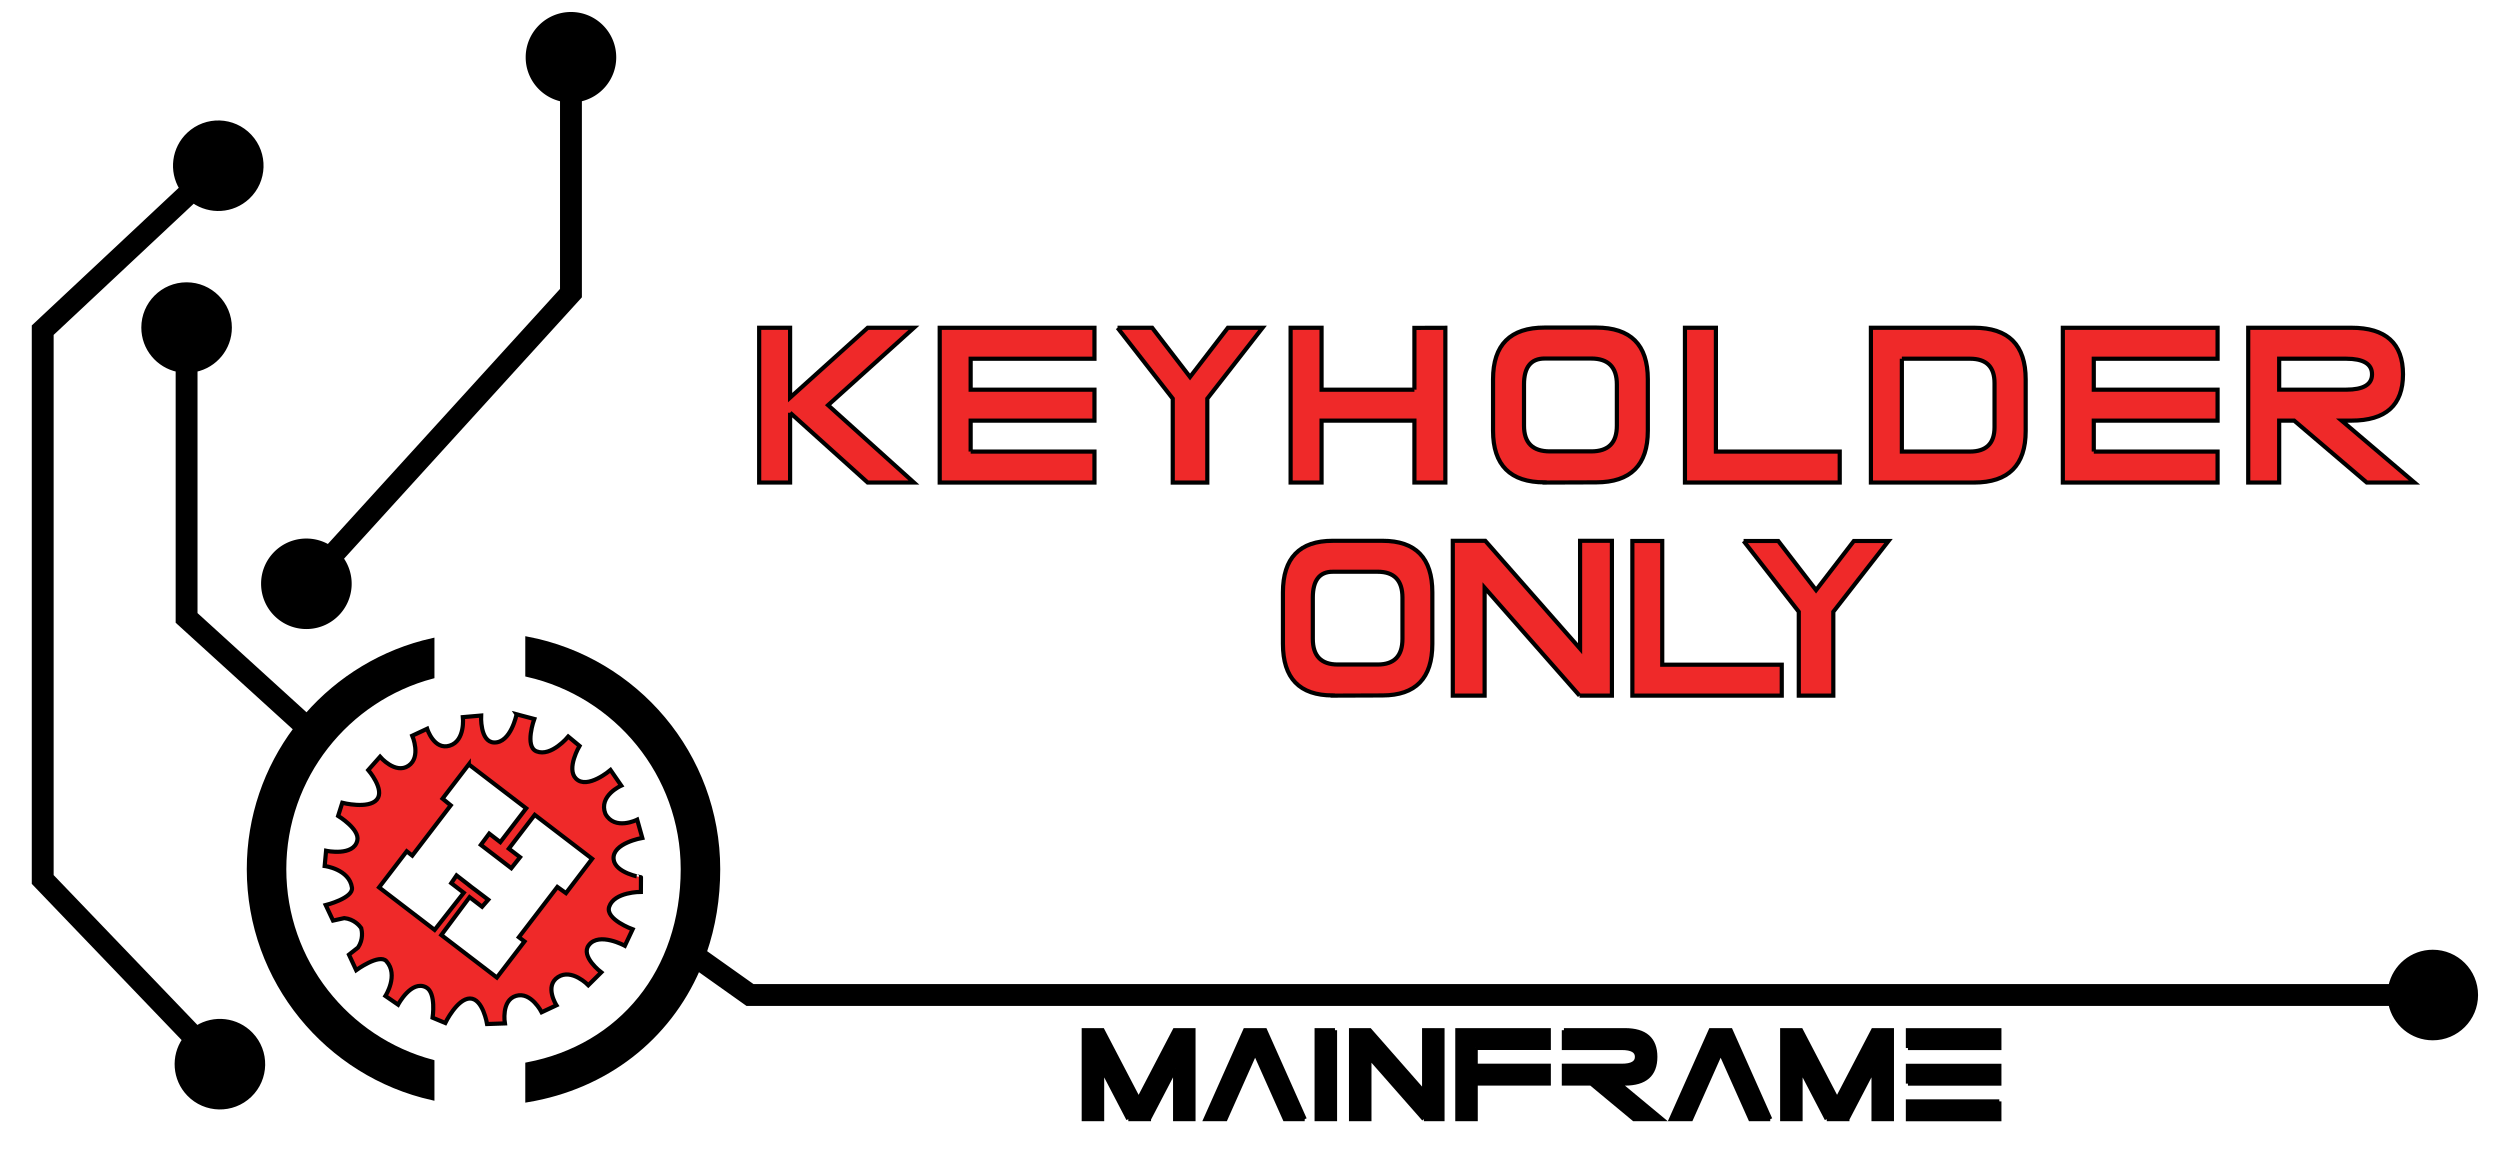 <?xml version="1.0" encoding="UTF-8" standalone="no"?>
<svg
   xmlns:dc="http://purl.org/dc/elements/1.1/"
   xmlns:cc="http://creativecommons.org/ns#"
   xmlns:rdf="http://www.w3.org/1999/02/22-rdf-syntax-ns#"
   xmlns:svg="http://www.w3.org/2000/svg"
   xmlns="http://www.w3.org/2000/svg"
   xmlns:sodipodi="http://sodipodi.sourceforge.net/DTD/sodipodi-0.dtd"
   xmlns:inkscape="http://www.inkscape.org/namespaces/inkscape"
   width="887.43"
   height="414.527"
   id="svg2"
   version="1.1"
   inkscape:version="0.91 r13725"
   sodipodi:docname="mainframe-keyholder.svg">
  <defs
     id="defs42" />
  <sodipodi:namedview
     pagecolor="#ffffff"
     bordercolor="#666666"
     borderopacity="1"
     objecttolerance="10"
     gridtolerance="10"
     guidetolerance="10"
     inkscape:pageopacity="0"
     inkscape:pageshadow="2"
     inkscape:window-width="1346"
     inkscape:window-height="780"
     id="namedview40"
     showgrid="false"
     inkscape:zoom="0.33354744"
     inkscape:cx="443.715"
     inkscape:cy="178.7818"
     inkscape:window-x="0"
     inkscape:window-y="0"
     inkscape:window-maximized="0"
     inkscape:current-layer="svg2" />
  <desc
     id="desc4">C:\Documents and Settings\ktt\Desktop\Main.dxf - scale = 1.000000</desc>
  <path
     style="fill:#ef2929;stroke:#000000;stroke-width:1.485"
     inkscape:connector-curvature="0"
     id="path8"
     d="m 183.375,253.563 c 0,0 -2.03,10.228 -8,10 -5.094,-0.202 -4.594,-9.563 -4.594,-9.563 l -6.468,0.563 c 0,0 0.922,8.417 -4.687,10.125 -5.602,1.71 -8,-6 -8,-6 l -5.28,2.468 c 0,0 3.272,7.6 -1.376,10.688 -4.66,3.098 -10.064,-3.22 -10.064,-3.22 l -4.187,4.72 c 0,0 5.994,6.953 3.06,10.47 -2.936,3.503 -12.28,1.155 -12.28,1.155 l -1.47,4.655 c 0,0 7.687,4.68 6.814,8.688 C 125.586,304.087 115.75,302 115.75,302 l -0.5,5.406 c 0,0 8.753,1.112 9.687,7.688 0.54,3.72 -9.312,6.187 -9.312,6.187 l 2.594,5.5 4,-0.874 c 3.413,0.357 5.333,2.59 6,3.53 0.293,1.105 0.792,4.034 -1.126,6.908 l -3.22,2.53 2.563,5.5 c 0,0 8.2,-5.98 10.72,-3.187 4.444,4.93 -0.345,12.344 -0.345,12.344 l 4.5,3.095 c 0,0 4.7,-8.887 9.938,-6.156 3.65,1.895 2.312,10.78 2.312,10.78 l 4.5,1.875 c 0,0 4.212,-8.68 8.782,-8.688 4.578,0 6.062,9.063 6.062,9.063 l 6.313,-0.22 c 0,0 -1.39,-8.186 3.967,-9.78 5.354,-1.59 9.094,5.813 9.094,5.813 l 5.25,-2.47 c 0,0 -4.368,-6.797 0.532,-10 4.9,-3.21 10.782,2.876 10.782,2.876 l 4.593,-4.564 c 0,0 -7.514,-5.655 -4.406,-9.687 3.65,-4.736 12.782,0.25 12.782,0.25 l 2.75,-5.845 c 0,0 -9.785,-3.55 -8.312,-8 1.78,-5.34 11.25,-5.28 11.25,-5.28 l 0.03,-5.19 c 0.006,0 -9.222,-1.477 -9.718,-6.436 -0.55,-5.67 10.188,-7.533 10.188,-7.533 l -1.813,-6.468 c 0,0 -7.953,4 -11.28,-2.064 -2.554,-6.457 5.624,-10.03 5.624,-10.03 l -3.81,-5.532 c 0,0 -8.292,7.093 -12.283,3.03 -3.492,-3.55 1.282,-11.593 1.282,-11.593 l -4,-3.31 c 0,0 -6.024,7.307 -11.25,5.25 -4.363,-1.714 -0.814,-11.5 -0.814,-11.5 l -6.28,-1.657 z m -16.97,17.78 20.376,15.594 -9.186,12 -3.938,-3.03 -2.97,4 6.126,4.687 4.688,3.594 3.094,-3.907 -3.97,-3.03 9.188,-12 20.375,15.594 -9.28,12.187 -3.063,-2.186 -13.657,17.844 2,1.5 -9.813,12.81 -19.72,-15.094 10.032,-13.437 4.438,3.405 2.187,-2.5 -4.656,-3.53 -0.97,-0.72 -1.03,-0.78 0,-0.032 -4.594,-3.563 -1.875,2.75 4.438,3.406 -10.344,13.188 -19.718,-15.093 9.813,-12.813 1.97,1.532 13.654,-17.845 -2.906,-2.375 9.312,-12.156 z" />
  <path
     style="fill:none;stroke:#000000;stroke-width:1.485"
     inkscape:connector-curvature="0"
     id="path10"
     d="M 217.802,304.97" />
  <path
     style="stroke:#000000;stroke-width:1.485"
     inkscape:connector-curvature="0"
     id="path12"
     d="m 65.406,369.097 c -4.022,5.866 -3.527,13.938 1.59,19.272 5.86,6.107 15.567,6.31 21.676,0.448 6.11,-5.862 6.31,-15.568 0.45,-21.678 -5.115,-5.335 -13.16,-6.16 -19.188,-2.387 L 18.3,310.93 18.3,118.56 68.675,71.377 c 5.815,4.09 13.893,3.692 19.288,-1.36 6.178,-5.785 6.496,-15.488 0.71,-21.666 -5.786,-6.18 -15.49,-6.496 -21.668,-0.71 -5.395,5.052 -6.32,13.088 -2.618,19.16 l -52.363,49.04 0,197.609 53.382,55.645" />
  <path
     style="fill:none;stroke:#000000;stroke-width:1.485"
     inkscape:connector-curvature="0"
     id="path14"
     d="M 89.122,367.14" />
  <path
     style="stroke:#000000;stroke-width:1.485"
     inkscape:connector-curvature="0"
     id="path16"
     d="m 202.687,5 c -8.465,0 -15.343,6.88 -15.343,15.344 0,7.39 5.225,13.552 12.187,15 l 0,67.5 -83,91.187 c -6.122,-3.613 -14.15,-2.587 -19.124,2.876 -5.697,6.26 -5.228,15.955 1.032,21.656 6.26,5.696 15.957,5.232 21.656,-1.03 a 15.304,15.304 0 0 0 1.093,-19.282 l 84.625,-93 0,-69.907 c 6.963,-1.45 12.188,-7.61 12.188,-15 C 218,11.88 211.153,5 202.687,5 Z" />
  <path
     style="fill:none;stroke:#000000;stroke-width:1.485"
     inkscape:connector-curvature="0"
     id="path18"
     d="M 218.007,20.33" />
  <path
     style="stroke:#000000;stroke-width:1.485"
     inkscape:connector-curvature="0"
     id="path20"
     d="m 848.56,356.345 c 1.45,6.96 7.618,12.194 15.01,12.194 8.462,0 15.328,-6.865 15.328,-15.33 0,-8.47 -6.864,-15.335 -15.33,-15.335 -7.392,0 -13.56,5.233 -15.008,12.195 l -581.316,0 -17.09,-12.126 c 3.096,-9.03 4.766,-18.902 4.766,-29.41 0,-40.603 -29.21,-74.493 -67.717,-81.81 l 0,12.814 c 31.538,7.115 55.17,35.34 55.17,68.997 0,36.236 -22.02,62.96 -55.17,69.296 l 0,12.704 c 27.996,-4.678 49.933,-21.94 60.605,-46.563 l 17.434,12.375 583.318,0" />
  <path
     style="fill:none;stroke:#000000;stroke-width:1.485"
     inkscape:connector-curvature="0"
     id="path22"
     d="M 863.57,337.875" />
  <path
     style="stroke:#000000;stroke-width:1.485"
     inkscape:connector-curvature="0"
     id="path24"
     d="m 104.9,258.768 c -10.394,13.89 -16.557,31.12 -16.557,49.77 0,39.692 27.91,72.96 65.13,81.275 l 0,-12.9 c -30.236,-8.04 -52.585,-35.64 -52.585,-68.376 0,-32.733 22.35,-60.337 52.586,-68.374 l 0,-12.9 c -17.617,3.934 -33.143,13.467 -44.617,26.623 l -39.484,-35.926 0,-86.67 c 6.96,-1.45 12.192,-7.617 12.192,-15.006 0,-8.466 -6.865,-15.33 -15.33,-15.33 -8.465,0 -15.33,6.864 -15.33,15.33 0,7.39 5.23,13.557 12.192,15.005 l 0,89.442 41.802,38.036" />
  <path
     style="fill:none;stroke:#000000;stroke-width:1.485"
     inkscape:connector-curvature="0"
     id="path26"
     d="M 108.857,253.886" />
  <g
     style="stroke:#000000;stroke-width:4.362"
     id="g28">
    <path
       inkscape:connector-curvature="0"
       id="path30"
       transform="matrix(0.345,0,0,0.336,287.217,111.64)"
       d="m 632.513,850.077 19.113,0 0,-93.994 -18.8,0 0,65.482 -56.02,-65.482 -19.176,0 0,93.994 18.798,0 0,-65.484 56.085,65.484 m -91.476,-93.994 -18.8,0 0,93.994 18.8,0 0,-93.994 m -31.15,93.994 -40.795,-93.994 -20.426,0 -40.796,93.994 20.49,0 30.52,-70.37 30.578,70.37 20.43,0 m -181.468,0 21.18,0 0,-0.062 27.007,-53.202 0,53.264 18.802,0 0,-93.995 -19.24,0 -37.158,73.128 -37.16,-73.128 -19.24,0 0,93.995 18.802,0 0,-53.202 27.007,53.202" />
    <path
       inkscape:connector-curvature="0"
       id="path32"
       transform="matrix(0.345,0,0,0.336,419.874,72.332)"
       d="m 746.08,891.93 94,0 0,-18.8 -94,0 0,18.8 m 0,37.597 94,0 0,-18.8 -94,0 0,18.8 m 94,18.799 -94,0 0,18.803 94,0 0,-18.804" />
    <path
       inkscape:connector-curvature="0"
       id="path34"
       transform="matrix(0.345,0,0,0.336,287.217,111.64)"
       d="m 1047.044,850.077 21.18,0 0,-0.067 27.008,-53.202 0,53.27 18.8,0 0,-94 -19.24,0 -37.158,73.13 -37.16,-73.13 -19.238,0 0,94 18.797,0 0,-53.208 27.01,53.205 m -58.17,0.002 -40.796,-94 -20.427,0 -40.796,94 20.492,0 30.518,-70.377 30.58,70.377 20.43,0 m -212.274,-94 0,18.813 59.532,0 c 10.444,0 15.687,3.11 15.687,9.375 0,6.27 -5.245,9.406 -15.688,9.406 l -59.531,0 0,18.813 27.97,0 44.093,37.594 28.906,0 -44.126,-37.594 5.844,0 c 20.885,0 31.312,-9.416 31.312,-28.218 0,-18.797 -10.426,-28.188 -31.312,-28.188 l -62.687,0 z m -90.814,18.799 75.195,0 0,-18.8 -93.994,0 0,94 18.8,0 0,-37.6 75.196,0 0,-18.8 -75.195,0 0,-18.8" />
  </g>
  <g
     id="g4226"
     transform="translate(0,14)">
    <g
       transform="matrix(2.131,0,0,2.131,-989.149,-497.983)"
       id="g4365">
      <path
         style="fill:#ef2929;fill-opacity:1;stroke:#000000;stroke-width:0.697"
         d="m 595.783,295.862 0,11.631 -5.155,0 0,-25.777 5.155,0 0,11.634 12.923,-11.634 7.699,0 -14.299,12.891 14.299,12.888 -7.699,0 -12.923,-11.633 0,0"
         id="path270"
         inkscape:connector-curvature="0" />
      <path
         style="fill:#ef2929;fill-opacity:1;stroke:#000000;stroke-width:0.697"
         d="m 699.777,292.028 0,-10.293 5.155,-0.017 0,25.777 -5.155,0 0,-10.311 -15.467,0 0,10.311 -5.156,0 0,-25.777 5.156,0 0,10.31 15.467,0 0,0"
         id="path242"
         inkscape:connector-curvature="0" />
      <path
         style="fill:#ef2929;fill-opacity:1;stroke:#000000;stroke-width:0.697"
         d="m 625.857,302.338 20.624,0 0,5.156 -25.778,0 0,-25.777 25.778,0 0,5.155 -20.624,0 0,5.156 20.624,0 0,5.156 -20.624,0 0,5.153 0,0"
         id="path328"
         inkscape:connector-curvature="0" />
      <path
         sodipodi:nodetypes="cccccccccc"
         id="path4267-5-6"
         d="m 650.323,281.717 9.199,11.797 0,13.981 5.757,0 0,-13.981 9.198,-11.797 -5.775,0 -6.302,8.192 -6.302,-8.192 -5.775,0"
         style="fill:#ef2929;fill-opacity:1;stroke:#000000;stroke-width:0.697"
         inkscape:connector-curvature="0" />
      <path
         inkscape:connector-curvature="0"
         style="fill:#ef2929;fill-opacity:1;stroke:#000000;stroke-width:0.697"
         d="m 721.47,281.682 c -5.728,0 -8.594,2.866 -8.594,8.594 l 0,8.594 c 0,5.728 2.866,8.594 8.594,8.594 l 0,0.031 8.594,-0.031 c 5.728,-0.01 8.594,-2.876 8.594,-8.594 l 0,-8.594 c 0,-5.728 -2.866,-8.594 -8.594,-8.594 l -8.594,0 z m 0,5.156 7.75,0 c 2.865,0 4.281,1.448 4.281,4.312 l 0,6.875 c 0,2.865 -1.417,4.281 -4.281,4.281 l -6.875,0 c -2.865,0 -4.312,-1.417 -4.312,-4.281 l 0,-6.875 c 0,-2.865 1.146,-4.312 3.438,-4.312 z"
         id="path342" />
      <path
         inkscape:connector-curvature="0"
         style="fill:#ef2929;fill-opacity:1;stroke:#000000;stroke-width:0.697"
         d="m 744.842,281.713 0,25.781 25.781,0 0,-5.156 -20.625,0 0,-20.625 -5.156,0 z"
         id="path366" />
      <path
         inkscape:connector-curvature="0"
         style="fill:#ef2929;fill-opacity:1;stroke:#000000;stroke-width:0.697"
         d="m 775.817,281.713 0,25.781 17.188,0 c 5.728,0 8.594,-2.866 8.594,-8.594 l 0,-8.594 c 0,-5.728 -2.866,-8.594 -8.594,-8.594 l -17.188,0 z m 5.156,5.156 11.344,0 c 2.739,0 4.095,1.358 4.094,4.062 l 0,7.344 c 0,2.712 -1.376,4.062 -4.125,4.062 l -11.312,0 0,-15.469 z"
         id="path372" />
      <path
         style="fill:#ef2929;fill-opacity:1;stroke:#000000;stroke-width:0.697"
         d="m 812.943,302.338 20.622,0 0,5.156 -25.777,0 0,-25.777 25.777,0 0,5.155 -20.622,0 0,5.156 20.622,0 0,5.156 -20.622,0 0,5.153 0,0"
         id="path384"
         inkscape:connector-curvature="0" />
      <path
         inkscape:connector-curvature="0"
         style="fill:#ef2929;fill-opacity:1;stroke:#000000;stroke-width:0.697"
         d="m 838.669,281.713 0,25.781 5.156,0 0,-10.312 2.5,0 12.094,10.312 7.938,0 -12.125,-10.312 1.625,0 c 5.728,0 8.594,-2.562 8.594,-7.719 0,-5.155 -2.866,-7.75 -8.594,-7.75 l -17.188,0 z m 5.156,5.156 11.156,0 c 2.865,0 4.312,0.876 4.312,2.594 0,1.718 -1.448,2.562 -4.312,2.562 l -11.156,0 0,-5.156 z"
         id="path438" />
    </g>
    <g
       transform="matrix(0.612,0,0,0.612,290.228,-121.835)"
       id="g4294-2">
      <path
         inkscape:connector-curvature="0"
         style="fill:#ef2929;fill-opacity:1;stroke:#000000;stroke-width:2.425"
         d="m 537.091,489.987 32.007,41.047 0,48.648 20.031,0 0,-48.648 32.006,-41.047 -20.095,0 -21.927,28.505 -21.927,-28.505 -20.095,0"
         id="path4267-5-9"
         sodipodi:nodetypes="cccccccccc" />
      <path
         inkscape:connector-curvature="0"
         id="path4167-3-1"
         style="fill:#ef2929;stroke:#000000;stroke-width:2.424"
         d="m 298.782,507.82 26.049,0 c 9.629,0 14.389,5.036 14.389,15.002 l 0,23.918 c 0,9.965 -4.761,14.895 -14.389,14.895 l -23.108,0 c -9.629,0 -14.495,-4.929 -14.495,-14.895 l 0,-23.918 c 0,-9.965 3.852,-15.003 11.554,-15.003 z m 0,-17.939 c -19.253,0 -28.885,9.969 -28.885,29.897 l 0,29.898 c 0,19.928 9.632,29.897 28.885,29.897 l 0,0.108 28.885,-0.109 c 19.253,-0.034 28.885,-10.005 28.885,-29.896 l 0,-29.899 c 0,-19.928 -9.632,-29.897 -28.885,-29.897 l -28.885,0 z" />
      <path
         inkscape:connector-curvature="0"
         style="fill:#ef2929;fill-opacity:1;stroke:#000000;stroke-width:2.425"
         d="m 441.94,579.682 18.766,0 0,-89.801 -18.459,0 0,62.561 -55.003,-62.561 -18.828,0 0,89.801 18.457,0 0,-62.563 55.067,62.563"
         id="path4201-6-2" />
      <path
         inkscape:connector-curvature="0"
         style="fill:#ef2929;stroke:#000000;stroke-width:2.424"
         d="m 472.572,489.986 0,89.696 86.654,-4.7e-4 0,-17.939 -69.323,0 0,-71.756 z"
         id="path4177-7-7"
         sodipodi:nodetypes="ccccccc" />
    </g>
  </g>
</svg>
